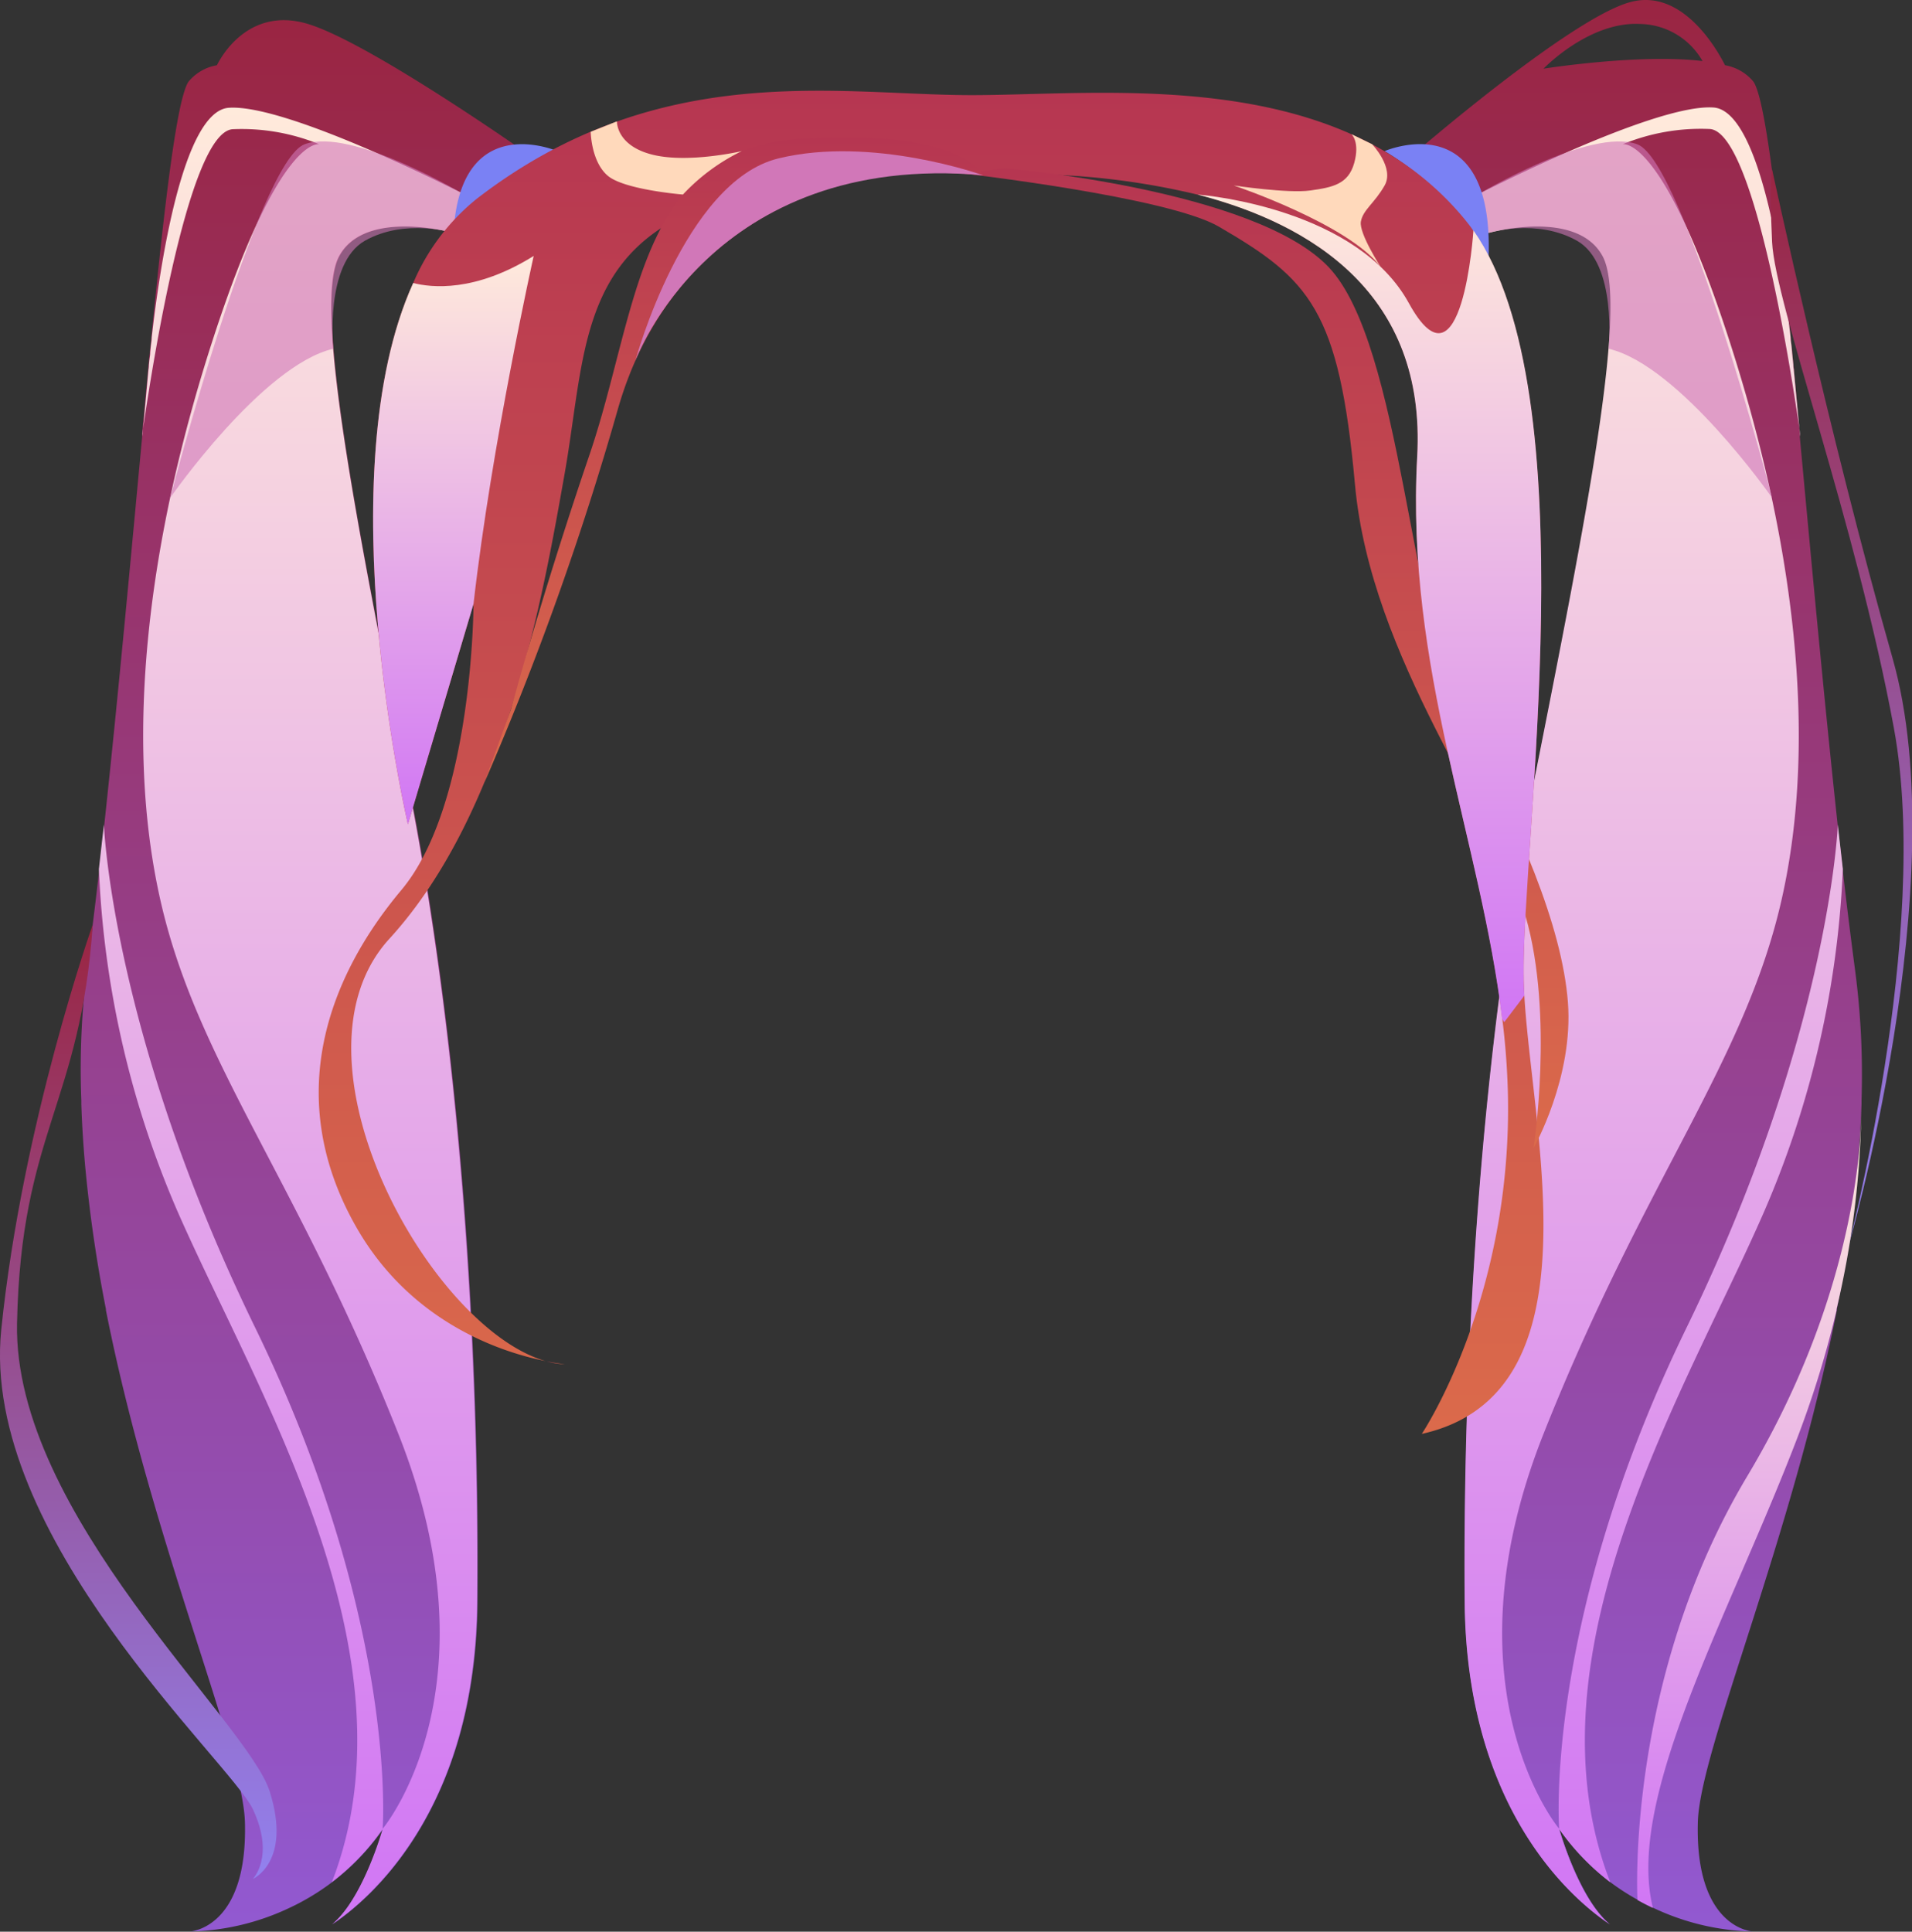 <svg xmlns="http://www.w3.org/2000/svg" xmlns:xlink="http://www.w3.org/1999/xlink" viewBox="0 0 278.37 281.22"><rect x="0" y="0" width="278.37" height="281.22" fill="#333333" stroke="none"/><defs><style>.cls-1{isolation:isolate;}.cls-2{fill:url(#Áåçûìÿííûé_ãðàäèåíò_85);}.cls-10,.cls-15,.cls-16,.cls-17,.cls-3,.cls-4,.cls-8{mix-blend-mode:multiply;}.cls-3{fill:url(#Áåçûìÿííûé_ãðàäèåíò_77);}.cls-15,.cls-4{fill:#d177b8;}.cls-4{opacity:0.6;}.cls-5{fill:#7a81f4;}.cls-6{fill:url(#Áåçûìÿííûé_ãðàäèåíò_94);}.cls-7{fill:url(#Áåçûìÿííûé_ãðàäèåíò_85-2);}.cls-8{fill:url(#Áåçûìÿííûé_ãðàäèåíò_77-2);}.cls-9{fill:url(#Áåçûìÿííûé_ãðàäèåíò_94-2);}.cls-10{fill:url(#Áåçûìÿííûé_ãðàäèåíò_77-3);}.cls-11{fill:url(#Áåçûìÿííûé_ãðàäèåíò_100);}.cls-12{fill:url(#Áåçûìÿííûé_ãðàäèåíò_100-2);}.cls-13{fill:url(#Áåçûìÿííûé_ãðàäèåíò_100-3);}.cls-14{fill:url(#Áåçûìÿííûé_ãðàäèåíò_100-4);}.cls-16{fill:url(#Áåçûìÿííûé_ãðàäèåíò_77-4);}.cls-17{fill:url(#Áåçûìÿííûé_ãðàäèåíò_77-5);}.cls-18{fill:#ffd9bb;mix-blend-mode:soft-light;}</style><linearGradient id="Áåçûìÿííûé_ãðàäèåíò_85" x1="3481.15" y1="281.22" x2="3481.15" y2="2.94" gradientTransform="matrix(-1, 0, 0, 1, 3525.51, 0)" gradientUnits="userSpaceOnUse"><stop offset="0" stop-color="#9259d1"/><stop offset="1" stop-color="#9a2542"/></linearGradient><linearGradient id="Áåçûìÿííûé_ãðàäèåíò_77" x1="3483.53" y1="280.16" x2="3483.53" y2="15.67" gradientTransform="matrix(-1, 0, 0, 1, 3525.51, 0)" gradientUnits="userSpaceOnUse"><stop offset="0.01" stop-color="#d177f4"/><stop offset="1" stop-color="#ffeadb"/></linearGradient><linearGradient id="Áåçûìÿííûé_ãðàäèåíò_94" x1="20.13" y1="273.54" x2="20.13" y2="134.61" gradientUnits="userSpaceOnUse"><stop offset="0" stop-color="#9281ef"/><stop offset="1" stop-color="#9a2542"/></linearGradient><linearGradient id="Áåçûìÿííûé_ãðàäèåíò_85-2" x1="238.38" y1="281.22" x2="238.38" y2="0" gradientTransform="matrix(1, 0, 0, 1, 0, 0)" xlink:href="#Áåçûìÿííûé_ãðàäèåíò_85"/><linearGradient id="Áåçûìÿííûé_ãðàäèåíò_77-2" x1="240.76" y1="280.16" x2="240.76" y2="15.67" gradientTransform="matrix(1, 0, 0, 1, 0, 0)" xlink:href="#Áåçûìÿííûé_ãðàäèåíò_77"/><linearGradient id="Áåçûìÿííûé_ãðàäèåíò_94-2" x1="268.05" y1="182.07" x2="268.05" y2="24.66" xlink:href="#Áåçûìÿííûé_ãðàäèåíò_94"/><linearGradient id="Áåçûìÿííûé_ãðàäèåíò_77-3" x1="254.67" y1="277.76" x2="254.67" y2="161.6" gradientTransform="matrix(1, 0, 0, 1, 0, 0)" xlink:href="#Áåçûìÿííûé_ãðàäèåíò_77"/><linearGradient id="Áåçûìÿííûé_ãðàäèåíò_100" x1="80.91" y1="198.61" x2="80.91" y2="198.18" gradientUnits="userSpaceOnUse"><stop offset="0" stop-color="#db6a4b"/><stop offset="1" stop-color="#b63651"/></linearGradient><linearGradient id="Áåçûìÿííûé_ãðàäèåíò_100-2" x1="135.56" y1="208.75" x2="135.56" y2="13.21" xlink:href="#Áåçûìÿííûé_ãðàäèåíò_100"/><linearGradient id="Áåçûìÿííûé_ãðàäèåíò_100-3" x1="184.13" y1="167.14" x2="184.13" y2="24.5" xlink:href="#Áåçûìÿííûé_ãðàäèåíò_100"/><linearGradient id="Áåçûìÿííûé_ãðàäèåíò_100-4" x1="106.82" y1="113.9" x2="106.82" y2="20" xlink:href="#Áåçûìÿííûé_ãðàäèåíò_100"/><linearGradient id="Áåçûìÿííûé_ãðàäèåíò_77-4" x1="199.34" y1="148.81" x2="199.34" y2="28.32" gradientTransform="matrix(1, 0, 0, 1, 0, 0)" xlink:href="#Áåçûìÿííûé_ãðàäèåíò_77"/><linearGradient id="Áåçûìÿííûé_ãðàäèåíò_77-5" x1="66.01" y1="120.01" x2="66.01" y2="37.26" gradientTransform="matrix(1, 0, 0, 1, 0, 0)" xlink:href="#Áåçûìÿííûé_ãðàäèåíò_77"/></defs><g class="cls-1"><g id="Layer_2" data-name="Layer 2"><g id="layer1"><path class="cls-2" d="M12.62,141.44c.63-4.75,1.25-9.73,1.84-14.89v-.08c.24-2.13.48-4.27.73-6.46,2-18.56,3.84-38.61,5.5-56.36l0-.12c0-.08,0-.22,0-.38.06-.83.14-1.66.23-2.49l.64-6.88s0-.23.06-.65l.06-.61c0-.38.09-.77.13-1.15a0,0,0,0,1,0-.06c0-.35.06-.67.1-1s.08-.75.12-1.18C24,29.27,25.75,14.5,27.43,11.91A6.84,6.84,0,0,1,31.58,9.5h0C32.83,7,36.88,1.37,44.35,3.35,53.05,5.64,77,22.53,77,22.53L67.78,32,66,33.9s-12.73-3.58-16.55,3.36,2.28,37.93,10,76.64,10.37,82.63,10.08,119.25c-.24,30.46-15.88,43.51-21.14,47,4.37-3.58,7.2-13.21,7.38-13.88a34,34,0,0,1-11.33,10.3l0,0c-.75.43-1.5.81-2.25,1.16a35.46,35.46,0,0,1-14.53,3.46s8.42-.39,8-15.89c-.27-10.46-13.58-40.88-20.24-74.57a.62.62,0,0,0,0-.16,206.13,206.13,0,0,1-3-20.58c-.28-3.08-.48-6.18-.58-9.25v-.53A115.92,115.92,0,0,1,12.62,141.44Z"/><path class="cls-3" d="M55.7,266.28c-.18.67-3,10.3-7.38,13.88,5.26-3.5,20.9-16.55,21.14-47,.29-36.62-2.41-80.54-10.08-119.25s-13.8-69.68-10-76.64S66,33.9,66,33.9L67.78,32l-.22-3.72S41.94,15.1,33.32,15.69c-6.74.45-10.1,23.41-11.23,33.45,0,.43-.08.81-.12,1.18s-.06.64-.1,1a0,0,0,0,0,0,.06c0,.38-.09.77-.13,1.15l-.06.61c0,.42-.06.65-.06.65L21,60.66l-.27,2.87c0-.08,0-.22,0-.38.69-4.9,6.36-44.1,13.2-44.34A29.84,29.84,0,0,1,46.47,21s-5.74-1.43-15.34,28S18,107.32,23.34,131,43.24,171.53,58,208.75s-2.29,57.49-2.29,57.49,2.33-30.09-18.58-73-22-73.2-22-73.2c-.25,2.19-.49,4.33-.73,6.46v.08a139.86,139.86,0,0,0,11.37,49.6C37.14,202.23,61.21,240.68,48.32,274A34.78,34.78,0,0,0,55.7,266.28Z"/><path class="cls-4" d="M67.56,28.32S51.17,18.47,44.35,21,24.78,72.47,24.78,72.47,38.17,53.2,48.52,50.77c0,0-1.27-12.4,4.6-15.72S66,33.9,66,33.9Z"/><path class="cls-5" d="M81.13,22S65.33,15.13,66,37.26A44.36,44.36,0,0,1,81.13,22Z"/><path class="cls-6" d="M13.5,134.61S3.25,163.5.18,193.6s33.38,62.88,36.63,69.78,0,10.16,0,10.16,5.7-2.46,2.46-12.73S1.91,220.44,2.48,192.64,11.73,160.77,13.5,134.61Z"/><path class="cls-7" d="M270.11,141.44c-.63-4.75-1.25-9.73-1.84-14.89v-.08c-.24-2.13-.49-4.27-.73-6.46-2-18.56-3.85-38.61-5.5-56.36l0-.12a2.47,2.47,0,0,0,0-.38c-.06-.83-.14-1.66-.22-2.49l-.65-6.88s0-.23-.06-.65l-.06-.61-.12-1.15a0,0,0,0,0,0-.06c0-.35-.06-.67-.1-1s-.08-.75-.12-1.18C258.7,29.27,257,14.5,255.3,11.91a6.84,6.84,0,0,0-4.15-2.41h0C249.89,7,244.87-1.69,237.41.29c-8.7,2.29-31.71,22.24-31.71,22.24L215,32l1.8,1.86s12.72-3.58,16.55,3.36-2.29,37.93-10,76.64S213,196.53,213.27,233.15c.24,30.46,15.88,43.51,21.14,47-4.37-3.58-7.2-13.21-7.38-13.88a34.78,34.78,0,0,0,7.38,7.71,34.23,34.23,0,0,0,4,2.59l0,0c.75.43,1.5.81,2.25,1.16a35.46,35.46,0,0,0,14.53,3.46s-8.42-.39-8-15.89c.26-10.46,13.58-40.88,20.24-74.57a.62.62,0,0,1,0-.16,206.1,206.1,0,0,0,3-20.58c.29-3.08.49-6.18.59-9.25v-.53A115.92,115.92,0,0,0,270.11,141.44ZM238.8,3.49a10.67,10.67,0,0,1,9.07,5.4C238.66,7.78,224.72,10,224.72,10S231.34,3.08,238.8,3.49Z"/><path class="cls-8" d="M227,266.28c.18.67,3,10.3,7.38,13.88-5.26-3.5-20.9-16.55-21.14-47-.29-36.62,2.4-80.54,10.07-119.25s13.8-69.68,10-76.64-16.55-3.36-16.55-3.36L215,32l.22-3.72s25.62-13.22,34.24-12.63c6.74.45,10.1,23.41,11.23,33.45,0,.43.08.81.12,1.18s.06.64.1,1a0,0,0,0,1,0,.06l.12,1.15.06.61c0,.42.06.65.06.65l.65,6.88.27,2.87a2.47,2.47,0,0,0,0-.38c-.68-4.9-6.35-44.1-13.19-44.34A29.92,29.92,0,0,0,236.25,21s5.75-1.43,15.34,28,13.16,58.34,7.79,82-19.89,40.53-34.66,77.75S227,266.24,227,266.24s-2.33-30.09,18.57-73,22-73.2,22-73.2c.24,2.19.49,4.33.73,6.46v.08a140.11,140.11,0,0,1-11.37,49.6c-11.32,26.08-35.38,64.53-22.49,97.84A34.78,34.78,0,0,1,227,266.28Z"/><path class="cls-4" d="M215.17,28.32s16.39-9.85,23.21-7.31S258,72.47,258,72.47,244.56,53.2,234.2,50.77c0,0,1.28-12.4-4.6-15.72s-12.85-1.15-12.85-1.15Z"/><path class="cls-5" d="M201.59,22s15.81-6.89,15.14,15.24A44.34,44.34,0,0,0,201.59,22Z"/><path class="cls-9" d="M258,24.66s8.33,38.76,17.54,71.16-6.6,86.25-6.6,86.25h0s12.29-46.27,6.79-76.09S258.43,44.25,258,35.24,258,24.66,258,24.66Z"/><path class="cls-10" d="M271,161.6a133.58,133.58,0,0,1-3.62,29,.62.62,0,0,0,0,.16,144.93,144.93,0,0,1-5.49,18c-9.91,26.1-25.29,52.8-21.24,69-.75-.35-1.5-.73-2.25-1.16,0,0-1.8-32,16-61.72,11-18.37,14.77-34.93,16-44.86A76.28,76.28,0,0,0,271,161.6Z"/><path class="cls-11" d="M79.58,198.18c1.22.25,2.13.37,2.65.43A10.17,10.17,0,0,1,79.58,198.18Z"/><path class="cls-12" d="M207,208.75s13.3-19.81,12.53-49.84q-.15-5.35-.81-10.57c-3.12-26.08-14.07-51.06-12.37-81.88,1.32-23.71-15.44-33.87-32-38.14a.07.07,0,0,0-.06,0,107.67,107.67,0,0,0-31.13-2.79S123.27,23,103.7,29.67,85.25,51.81,82.19,69.05s-8.48,49-25.5,67.62c-15.94,17.42,5.83,56.6,22.71,61.47-6.21-1.23-19.65-5.5-27.64-19.69-10.67-18.92-3.81-36.38,6.67-48.87S68.94,87.92,68.94,87.92L59.39,120s-11.9-50.89.77-78.8a31.58,31.58,0,0,1,9.3-12.3C96,8.47,122,13.85,141.47,13.85S194.83,9.48,213.31,32c.4.51.81,1,1.17,1.56,16.86,23.94,7,89.51,7.35,108.69,0,.87.06,1.76.1,2.71C223.12,165.38,232.87,203,207,208.75Z"/><path class="cls-13" d="M146.37,24.5s36.31,3.06,47.06,14.38,11.87,52.34,19.84,66.91,14.14,29.06,15,40.07-5,21.28-5,21.28,3-19.27-1.14-33.7S199.57,96,197.27,70.52,190.65,40.67,177.46,33C170,28.65,140,25.23,140,25.23Z"/><path class="cls-14" d="M143.11,25.51s-2.85-6.82-26.62-5.29-23.52,25-30.67,46-11.41,37-11.41,37l-3.88,10.7A437.44,437.44,0,0,0,89.91,59.72C98.43,29.64,126.56,22.88,143.11,25.51Z"/><path class="cls-15" d="M143.11,25.51S127,19.71,113.3,23.07,92.5,52.52,92.5,52.52,103.52,22,143.11,25.51Z"/><path class="cls-16" d="M221.83,142.23c0,.87.06,1.76.1,2.71L219,148.81l-.3-.47c-3.12-26.08-14.07-51.06-12.37-81.88,1.32-23.71-15.44-33.87-32-38.14,1.94.16,23.33,2.26,30.78,15.8,7.79,14.19,9.41-10.58,9.41-10.58C231.34,57.48,221.5,123.05,221.83,142.23Z"/><path class="cls-17" d="M77.7,37.26S71.59,64.6,68.94,87.92L59.39,120s-11.9-50.89.77-78.8C62.77,41.88,69.16,42.59,77.7,37.26Z"/><path class="cls-18" d="M179.63,27s16.76,5.63,21.42,11.92c0,0-3.21-4.93-2.92-6.65s2-2.69,3.46-5.27-1.82-6-1.82-6l-3-1.46s1.25,1.12.39,4.19-3.08,3.54-6.38,4S179.63,27,179.63,27Z"/><path class="cls-18" d="M86,19.19s.06,4.35,2.49,6.4,10.94,2.73,10.94,2.73A29.06,29.06,0,0,1,108,22s-7.84,1.84-13.08.5-5.1-4.83-5.1-4.83Z"/></g></g></g></svg>